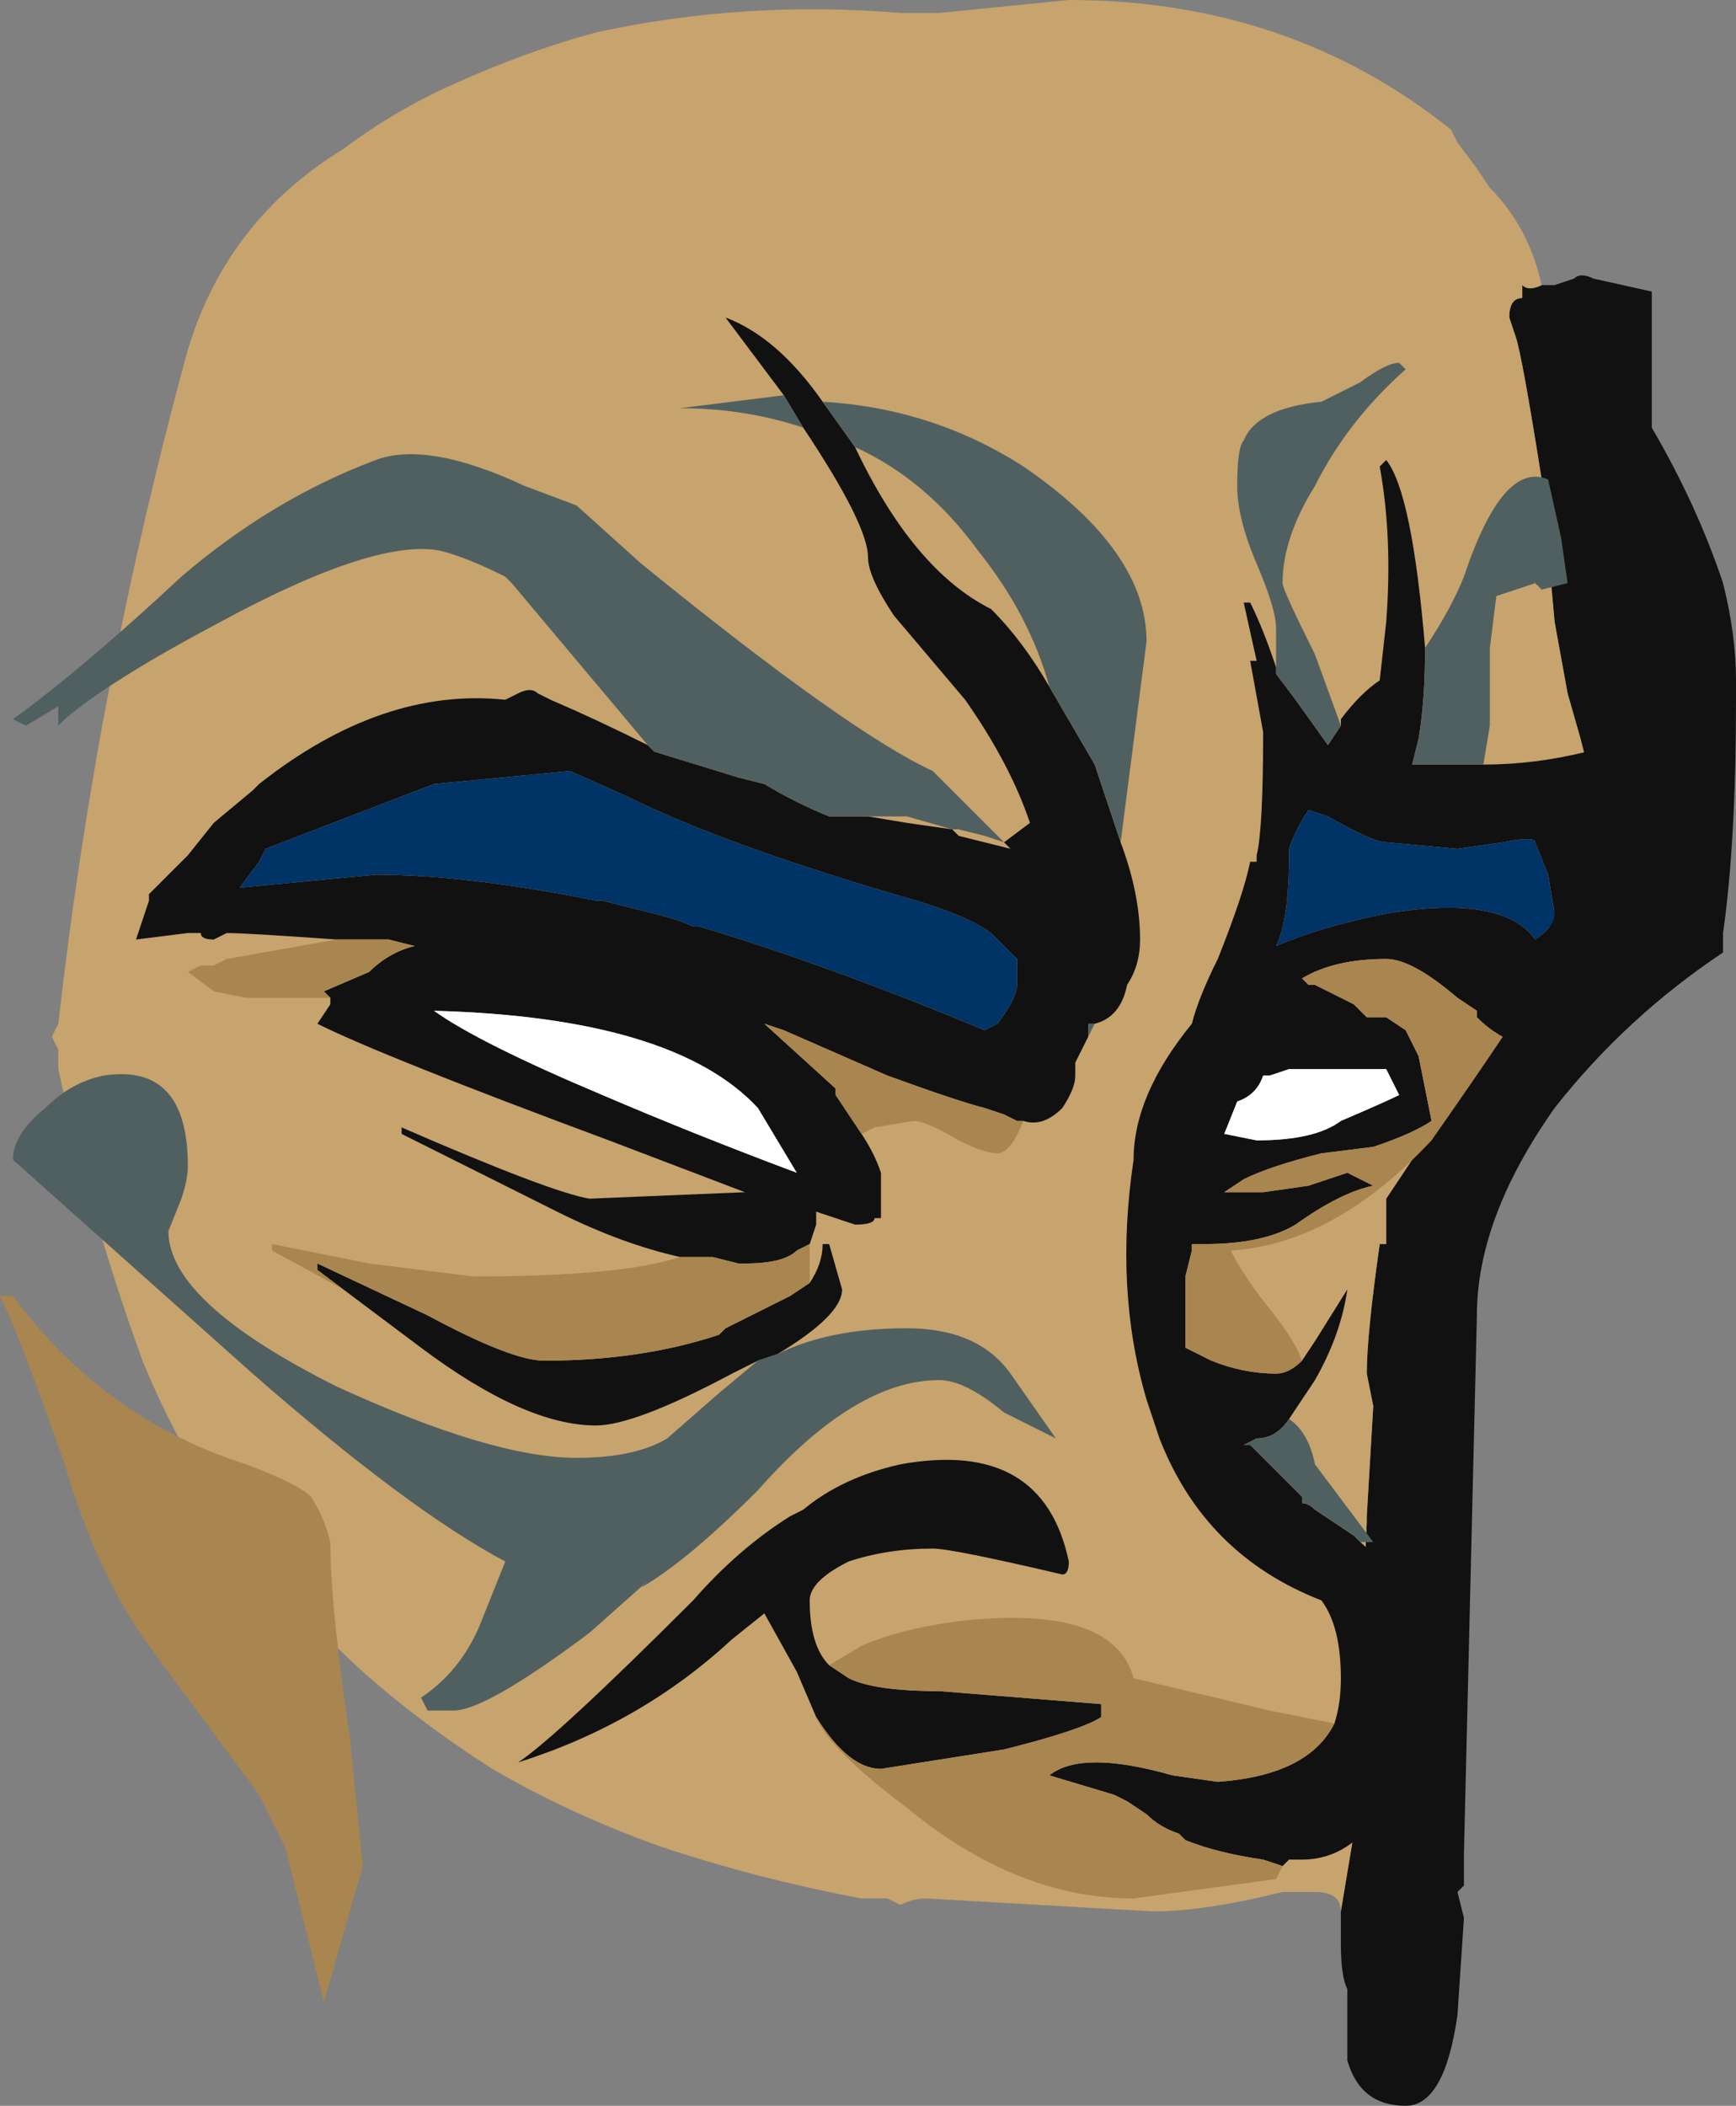 <?xml version="1.0" encoding="UTF-8" standalone="no"?>
<svg xmlns:ffdec="https://www.free-decompiler.com/flash" xmlns:xlink="http://www.w3.org/1999/xlink" ffdec:objectType="frame" height="113.75px" width="93.8px" xmlns="http://www.w3.org/2000/svg">
  <rect width="100%" height="100%" fill="#808080" stroke="none"/>
  <g transform="matrix(1.0, 0.0, 0.0, 1.0, 17.85, 74.2)">
    <use ffdec:characterId="264" height="16.25" transform="matrix(7.0, 0.0, 0.0, 7.0, -17.85, -74.2)" width="13.4" xlink:href="#shape0"/>
  </g>
  <defs>
    <g id="shape0" transform="matrix(1.0, 0.0, 0.0, 1.0, 2.55, 10.6)">
      <path d="M9.35 -8.4 L9.45 -8.4 9.6 -8.45 Q9.65 -8.5 9.75 -8.45 L10.2 -8.35 10.2 -7.3 Q10.55 -6.7 10.75 -6.1 10.85 -5.7 10.85 -5.35 L10.85 -5.2 Q10.85 -4.1 10.75 -3.4 L10.75 -3.25 Q10.0 -2.75 9.45 -2.05 8.85 -1.2 8.85 -0.45 L8.75 3.7 8.75 3.95 8.7 4.0 8.75 4.2 8.7 4.95 Q8.6 5.65 8.3 5.65 7.95 5.65 7.85 5.3 L7.85 4.75 Q7.8 4.65 7.8 4.4 L7.8 4.15 7.9 3.55 7.9 3.2 8.0 1.15 8.0 1.1 8.05 0.25 8.0 0.0 Q8.0 -0.3 8.1 -1.0 L8.15 -1.0 8.15 -1.35 8.55 -1.95 9.25 -2.95 9.75 -4.5 9.65 -4.9 9.55 -5.25 9.45 -5.8 9.35 -6.9 Q9.2 -7.85 9.15 -8.0 L9.1 -8.15 Q9.1 -8.3 9.2 -8.3 L9.2 -8.4 Q9.25 -8.35 9.35 -8.4" fill="#111111" fill-rule="evenodd" stroke="none"/>
      <path d="M7.8 4.15 Q7.8 4.0 7.6 4.0 L7.35 4.0 Q6.75 4.15 6.35 4.15 L4.6 4.05 Q4.5 4.05 4.4 4.1 L4.3 4.05 4.1 4.05 Q3.3 3.9 2.55 3.65 1.85 3.4 1.25 3.05 0.7 2.7 0.25 2.3 -0.9 1.25 -1.45 -0.1 -1.85 -1.2 -2.1 -2.35 L-2.1 -2.5 -2.15 -2.6 -2.1 -2.7 Q-1.8 -5.35 -1.1 -7.9 -0.8 -8.9 0.1 -9.45 0.5 -9.75 0.95 -9.95 1.5 -10.2 2.05 -10.35 3.2 -10.6 4.4 -10.5 L4.7 -10.5 5.7 -10.6 Q7.4 -10.6 8.65 -9.6 L8.7 -9.5 8.85 -9.3 8.95 -9.15 Q9.25 -8.85 9.35 -8.4 9.25 -8.35 9.2 -8.4 L9.2 -8.3 Q9.1 -8.3 9.1 -8.15 L9.15 -8.0 Q9.2 -7.85 9.35 -6.9 L9.45 -5.8 9.55 -5.25 9.65 -4.9 9.75 -4.5 9.25 -2.95 8.55 -1.95 8.15 -1.35 8.15 -1.0 8.1 -1.0 Q8.0 -0.3 8.0 0.0 L8.05 0.25 8.0 1.1 8.0 1.15 7.9 3.2 7.9 3.55 7.8 4.15" fill="#c7a36d" fill-rule="evenodd" stroke="none"/>
      <path d="M7.8 -5.0 L7.8 -5.05 Q7.95 -5.25 8.1 -5.35 L8.15 -5.8 Q8.2 -6.45 8.1 -7.0 L8.15 -7.05 Q8.35 -6.8 8.45 -5.6 8.45 -5.2 8.4 -4.9 L8.35 -4.7 8.9 -4.7 Q9.3 -4.7 9.7 -4.8 10.0 -4.85 10.0 -4.4 10.0 -4.1 9.8 -3.5 9.6 -2.85 9.3 -2.7 L9.15 -2.55 9.05 -2.6 Q8.95 -2.65 8.85 -2.75 L8.85 -2.8 8.7 -2.9 Q8.35 -3.2 8.15 -3.2 7.75 -3.2 7.5 -3.05 L7.55 -3.0 7.6 -3.0 7.9 -2.85 8.0 -2.75 8.1 -2.75 8.15 -2.75 8.3 -2.65 8.4 -2.45 8.5 -1.95 Q8.35 -1.85 8.05 -1.75 L7.65 -1.7 Q7.25 -1.6 7.05 -1.5 L6.9 -1.4 7.2 -1.4 7.55 -1.45 7.85 -1.55 8.05 -1.45 Q7.8 -1.4 7.45 -1.15 7.2 -1.0 6.75 -1.0 L6.65 -1.0 6.65 -0.95 6.6 -0.75 6.6 -0.2 6.8 -0.1 Q7.05 0.0 7.3 0.0 7.4 0.0 7.5 -0.1 L7.6 -0.25 7.85 -0.65 Q7.8 -0.3 7.6 0.05 L7.4 0.35 Q7.3 0.5 7.15 0.5 L7.05 0.55 7.1 0.55 7.5 0.95 7.5 1.0 Q7.55 1.0 7.6 1.05 L7.9 1.25 7.95 1.3 Q8.3 1.6 8.3 1.95 L8.25 2.7 8.3 2.8 Q8.3 3.05 8.15 3.3 7.9 3.75 7.5 3.75 L7.4 3.75 7.35 3.8 7.2 3.75 Q6.85 3.7 6.6 3.6 L6.55 3.55 Q6.4 3.5 6.3 3.4 L6.15 3.3 6.05 3.25 5.55 3.1 Q5.8 2.9 6.5 3.1 L6.85 3.15 Q7.55 3.1 7.75 2.7 7.8 2.55 7.8 2.35 7.8 1.95 7.65 1.75 6.75 1.4 6.4 0.5 L6.3 0.2 Q6.05 -0.65 6.2 -1.65 6.2 -2.15 6.65 -2.7 6.7 -2.9 6.85 -3.2 7.05 -3.7 7.1 -3.95 L7.15 -3.95 7.15 -4.0 Q7.2 -4.2 7.2 -4.95 L7.1 -5.5 7.15 -5.5 7.05 -5.95 7.1 -5.95 Q7.2 -5.75 7.3 -5.45 L7.3 -5.4 7.45 -5.2 7.7 -4.85 7.8 -5.0 M3.75 2.65 L3.6 2.3 3.35 1.85 3.1 2.05 Q2.4 2.7 1.45 3.0 1.75 2.8 2.8 1.75 3.15 1.35 3.55 1.1 L3.65 1.05 Q3.95 0.8 4.4 0.7 5.5 0.5 5.7 1.45 5.7 1.55 5.65 1.55 4.8 1.35 4.65 1.35 4.3 1.35 4.0 1.45 3.7 1.6 3.7 1.75 3.7 2.1 3.85 2.25 L4.0 2.35 Q4.2 2.45 4.7 2.45 L5.95 2.55 5.95 2.65 Q5.8 2.75 5.2 2.9 L4.25 3.05 Q4.0 3.05 3.75 2.65 M4.05 -7.15 Q4.5 -6.2 5.1 -5.9 5.35 -5.65 5.55 -5.3 L5.9 -4.7 6.1 -4.1 Q6.25 -3.7 6.25 -3.35 6.25 -3.15 6.15 -3.0 6.1 -2.75 5.9 -2.7 L5.85 -2.7 5.85 -2.6 5.75 -2.4 5.75 -2.3 Q5.75 -2.2 5.65 -2.05 5.5 -1.9 5.35 -1.95 L5.3 -1.95 5.2 -2.0 5.05 -2.05 Q4.85 -2.1 4.3 -2.3 L3.5 -2.65 3.35 -2.7 3.9 -2.2 3.9 -2.15 4.1 -1.85 Q4.2 -1.7 4.25 -1.55 L4.25 -1.2 4.2 -1.2 Q4.2 -1.15 4.05 -1.15 L3.75 -1.25 3.75 -1.15 3.7 -1.0 3.6 -0.95 Q3.5 -0.85 3.2 -0.85 L3.15 -0.85 2.95 -0.9 2.7 -0.9 Q2.25 -1.0 1.75 -1.25 L0.55 -1.85 0.55 -1.9 Q1.7 -1.4 2.0 -1.35 L3.2 -1.4 2.15 -1.8 Q0.4 -2.45 -0.1 -2.7 L0.0 -2.85 0.0 -2.9 -0.05 -2.95 0.3 -3.1 Q0.45 -3.25 0.65 -3.3 L0.45 -3.35 0.05 -3.35 Q-0.65 -3.4 -0.8 -3.4 L-0.9 -3.35 Q-1.0 -3.35 -1.0 -3.4 L-1.1 -3.4 -1.5 -3.35 -1.4 -3.65 -1.4 -3.7 -1.1 -4.0 -0.9 -4.25 -0.6 -4.5 -0.55 -4.55 Q0.4 -5.3 1.35 -5.2 L1.45 -5.25 Q1.55 -5.3 1.6 -5.25 L1.7 -5.2 Q2.05 -5.05 2.45 -4.85 L2.5 -4.8 3.15 -4.6 3.35 -4.55 Q3.6 -4.4 3.85 -4.3 L4.15 -4.3 4.45 -4.25 4.8 -4.2 4.85 -4.15 5.25 -4.05 5.2 -4.1 5.4 -4.25 Q5.25 -4.7 4.9 -5.2 L4.35 -5.85 Q4.15 -6.15 4.15 -6.3 4.15 -6.55 3.65 -7.3 L3.5 -7.55 3.05 -8.15 Q3.45 -8.0 3.8 -7.5 L4.05 -7.15 M5.2 -4.1 L5.2 -4.1 M0.15 -4.3 L-0.5 -4.05 -0.55 -3.95 -0.7 -3.75 0.35 -3.85 Q1.05 -3.85 2.05 -3.65 L2.1 -3.65 2.5 -3.55 Q2.7 -3.5 2.8 -3.45 L2.85 -3.45 Q3.85 -3.15 5.05 -2.65 L5.15 -2.7 Q5.3 -2.9 5.3 -3.0 L5.3 -3.2 5.1 -3.4 Q4.9 -3.55 4.35 -3.7 3.0 -4.1 2.3 -4.45 L1.85 -4.65 0.8 -4.55 0.15 -4.3 M3.3 -0.1 L3.1 0.0 Q2.35 0.4 2.05 0.4 1.5 0.4 0.7 -0.2 L0.1 -0.65 -0.1 -0.8 -0.1 -0.85 0.75 -0.45 Q1.4 -0.1 1.65 -0.1 2.4 -0.1 3.0 -0.3 L3.05 -0.35 3.55 -0.6 3.7 -0.7 Q3.8 -0.85 3.8 -1.0 L3.85 -1.0 3.95 -0.65 Q3.95 -0.45 3.45 -0.15 L3.3 -0.1 M2.1 -2.15 Q2.8 -1.85 3.6 -1.55 L3.3 -2.05 Q2.65 -2.75 0.8 -2.8 1.15 -2.55 2.1 -2.15 M8.7 -4.05 L8.15 -4.1 Q8.05 -4.1 7.7 -4.3 L7.55 -4.35 Q7.45 -4.2 7.4 -4.05 L7.4 -4.0 Q7.4 -3.5 7.3 -3.3 7.65 -3.45 8.15 -3.55 9.05 -3.7 9.3 -3.35 9.45 -3.45 9.45 -3.55 L9.4 -3.85 9.3 -4.1 Q9.3 -4.15 9.05 -4.1 L8.7 -4.05 M7.25 -2.3 L7.2 -2.3 Q7.15 -2.15 7.0 -2.1 L6.9 -1.85 7.15 -1.8 Q7.6 -1.8 7.8 -1.95 8.15 -2.1 8.25 -2.15 L8.15 -2.35 7.4 -2.35 7.25 -2.3" fill="#111111" fill-rule="evenodd" stroke="none"/>
      <path d="M9.05 -2.6 Q8.85 -2.3 8.5 -1.8 7.75 -1.0 6.95 -0.95 7.05 -0.75 7.25 -0.5 7.45 -0.25 7.5 -0.1 7.4 0.0 7.3 0.0 7.05 0.0 6.8 -0.1 L6.6 -0.2 6.6 -0.75 6.65 -0.95 6.65 -1.0 6.75 -1.0 Q7.2 -1.0 7.45 -1.15 7.8 -1.4 8.05 -1.45 L7.85 -1.55 7.55 -1.45 7.2 -1.4 6.9 -1.4 7.05 -1.5 Q7.25 -1.6 7.65 -1.7 L8.05 -1.75 Q8.35 -1.85 8.5 -1.95 L8.4 -2.45 8.3 -2.65 8.15 -2.75 8.1 -2.75 8.0 -2.75 7.9 -2.85 7.6 -3.0 7.55 -3.0 7.5 -3.05 Q7.75 -3.2 8.15 -3.2 8.35 -3.2 8.7 -2.9 L8.85 -2.8 8.85 -2.75 Q8.95 -2.65 9.05 -2.6 M7.35 3.8 L7.3 3.9 6.2 4.05 Q5.3 4.05 4.45 3.35 3.85 2.9 3.75 2.65 4.0 3.05 4.25 3.05 L5.2 2.9 Q5.8 2.75 5.95 2.65 L5.95 2.55 4.7 2.45 Q4.2 2.45 4.0 2.35 L3.85 2.25 4.1 2.1 Q4.45 1.95 4.95 1.9 6.05 1.8 6.2 2.35 L7.25 2.6 7.75 2.7 Q7.55 3.1 6.85 3.15 L6.5 3.1 Q5.8 2.9 5.55 3.1 L6.05 3.25 6.15 3.3 6.3 3.4 Q6.4 3.5 6.55 3.55 L6.6 3.6 Q6.85 3.7 7.2 3.75 L7.35 3.8 M0.05 -3.35 L0.45 -3.35 0.65 -3.3 Q0.45 -3.25 0.3 -3.1 L-0.05 -2.95 0.0 -2.9 -0.65 -2.9 -0.9 -2.95 -1.1 -3.1 -1.0 -3.15 -0.9 -3.15 -0.8 -3.2 0.05 -3.35 M2.7 -0.9 L2.95 -0.9 3.15 -0.85 3.2 -0.85 Q3.5 -0.85 3.6 -0.95 L3.7 -1.0 3.7 -0.7 3.55 -0.6 3.05 -0.35 3.0 -0.3 Q2.4 -0.1 1.65 -0.1 1.4 -0.1 0.75 -0.45 L-0.1 -0.85 -0.1 -0.8 0.1 -0.65 -0.45 -0.95 -0.45 -1.0 0.3 -0.85 1.1 -0.75 Q2.25 -0.75 2.7 -0.9 M4.1 -1.85 L3.9 -2.15 3.9 -2.2 3.35 -2.7 3.5 -2.65 4.3 -2.3 Q4.85 -2.1 5.05 -2.05 L5.2 -2.0 5.3 -1.95 5.35 -1.95 Q5.25 -1.7 5.15 -1.7 5.05 -1.7 4.85 -1.8 4.6 -1.95 4.5 -1.95 L4.2 -1.9 4.1 -1.85 M0.0 1.3 Q0.0 1.8 0.15 2.8 L0.25 3.8 -0.05 4.85 -0.35 3.65 -0.55 3.25 -1.4 2.1 Q-1.8 1.55 -2.05 0.7 -2.4 -0.3 -2.55 -0.6 L-2.45 -0.6 Q-1.75 0.35 -0.65 0.7 -0.25 0.85 -0.15 0.95 -0.05 1.1 0.0 1.3" fill="#a9854f" fill-rule="evenodd" stroke="none"/>
      <path d="M2.1 -2.15 Q1.15 -2.55 0.8 -2.8 2.65 -2.75 3.3 -2.05 L3.6 -1.55 Q2.8 -1.85 2.1 -2.15 M7.25 -2.3 L7.4 -2.35 8.15 -2.35 8.25 -2.15 Q8.15 -2.1 7.8 -1.95 7.6 -1.8 7.15 -1.8 L6.9 -1.85 7.0 -2.1 Q7.15 -2.15 7.2 -2.3 L7.25 -2.3" fill="#ffffff" fill-rule="evenodd" stroke="none"/>
      <path d="M0.15 -4.3 L0.8 -4.55 1.85 -4.65 2.3 -4.45 Q3.0 -4.1 4.35 -3.7 4.9 -3.55 5.1 -3.4 L5.3 -3.2 5.3 -3.0 Q5.3 -2.9 5.15 -2.7 L5.05 -2.65 Q3.85 -3.15 2.85 -3.45 L2.8 -3.45 Q2.7 -3.5 2.5 -3.55 L2.1 -3.65 2.05 -3.65 Q1.05 -3.85 0.35 -3.85 L-0.7 -3.75 -0.55 -3.95 -0.5 -4.05 0.15 -4.3 M8.7 -4.05 L9.05 -4.1 Q9.3 -4.15 9.3 -4.1 L9.4 -3.85 9.45 -3.55 Q9.45 -3.45 9.3 -3.35 9.05 -3.7 8.15 -3.55 7.65 -3.45 7.3 -3.3 7.4 -3.5 7.4 -4.0 L7.4 -4.05 Q7.45 -4.2 7.55 -4.35 L7.7 -4.3 Q8.05 -4.1 8.15 -4.1 L8.7 -4.05" fill="#003366" fill-rule="evenodd" stroke="none"/>
      <path d="M7.3 -5.45 L7.3 -5.75 Q7.3 -5.9 7.15 -6.25 7.0 -6.6 7.0 -6.85 7.0 -7.15 7.05 -7.2 7.15 -7.45 7.65 -7.5 7.75 -7.55 7.95 -7.65 8.15 -7.8 8.25 -7.8 L8.3 -7.75 Q7.85 -7.35 7.6 -6.85 7.35 -6.45 7.35 -6.1 7.35 -6.05 7.6 -5.55 L7.8 -5.0 7.7 -4.85 7.45 -5.2 7.3 -5.4 7.3 -5.45 M8.45 -5.6 Q8.65 -5.9 8.75 -6.15 9.05 -7.05 9.4 -6.9 L9.5 -6.45 9.55 -6.1 9.35 -6.05 9.3 -6.1 Q9.15 -6.05 9.0 -6.0 L8.95 -5.6 Q8.95 -5.35 8.95 -5.0 L8.9 -4.7 8.35 -4.7 8.4 -4.9 Q8.45 -5.2 8.45 -5.6 M7.4 0.35 Q7.55 0.45 7.6 0.7 L8.05 1.3 7.95 1.3 7.9 1.25 7.6 1.05 Q7.55 1.0 7.5 1.0 L7.5 0.95 7.1 0.55 7.05 0.55 7.15 0.5 Q7.3 0.5 7.4 0.35 M5.55 -5.3 Q5.4 -5.85 5.0 -6.35 4.6 -6.9 4.05 -7.15 L3.8 -7.5 Q4.65 -7.45 5.35 -7.0 6.3 -6.35 6.3 -5.65 L6.1 -4.1 5.9 -4.7 5.55 -5.3 M3.5 -7.55 L3.65 -7.3 Q3.2 -7.45 2.7 -7.45 L3.5 -7.55 M5.2 -4.1 L5.2 -4.1 5.05 -4.15 4.85 -4.2 4.8 -4.2 4.45 -4.3 4.15 -4.3 3.85 -4.3 Q3.6 -4.4 3.35 -4.55 L3.15 -4.6 2.5 -4.8 2.45 -4.85 1.4 -6.1 1.35 -6.15 Q1.05 -6.3 0.85 -6.35 0.35 -6.45 -0.85 -5.8 -1.7 -5.35 -2.05 -5.05 L-2.1 -5.0 -2.1 -5.15 -2.35 -5.0 -2.45 -5.05 Q-1.9 -5.45 -1.15 -6.15 -0.45 -6.75 0.35 -7.05 0.75 -7.2 1.5 -6.85 L1.9 -6.7 2.4 -6.25 Q4.0 -4.95 4.65 -4.65 L5.2 -4.1 M5.85 -2.6 L5.85 -2.7 5.9 -2.7 5.85 -2.6 M3.45 -0.15 Q3.85 -0.35 4.45 -0.35 5.0 -0.35 5.25 0.0 L5.6 0.5 5.2 0.3 Q4.9 0.05 4.7 0.05 4.05 0.05 3.3 0.9 2.75 1.45 2.4 1.65 L2.45 1.6 2.0 2.0 Q1.2 2.6 0.95 2.6 L0.75 2.6 0.7 2.5 Q1.0 2.3 1.15 1.95 L1.35 1.45 Q0.6 1.05 -0.6 0.0 L-2.45 -1.65 Q-2.45 -1.85 -2.2 -2.05 -2.0 -2.25 -1.75 -2.3 -1.1 -2.4 -1.1 -1.6 -1.1 -1.5 -1.15 -1.35 L-1.25 -1.1 Q-1.25 -0.55 0.05 0.1 1.25 0.65 1.9 0.65 2.35 0.65 2.6 0.5 L3.0 0.15 3.3 -0.1 3.45 -0.15" fill="#506060" fill-rule="evenodd" stroke="none"/>
    </g>
  </defs>
</svg>
